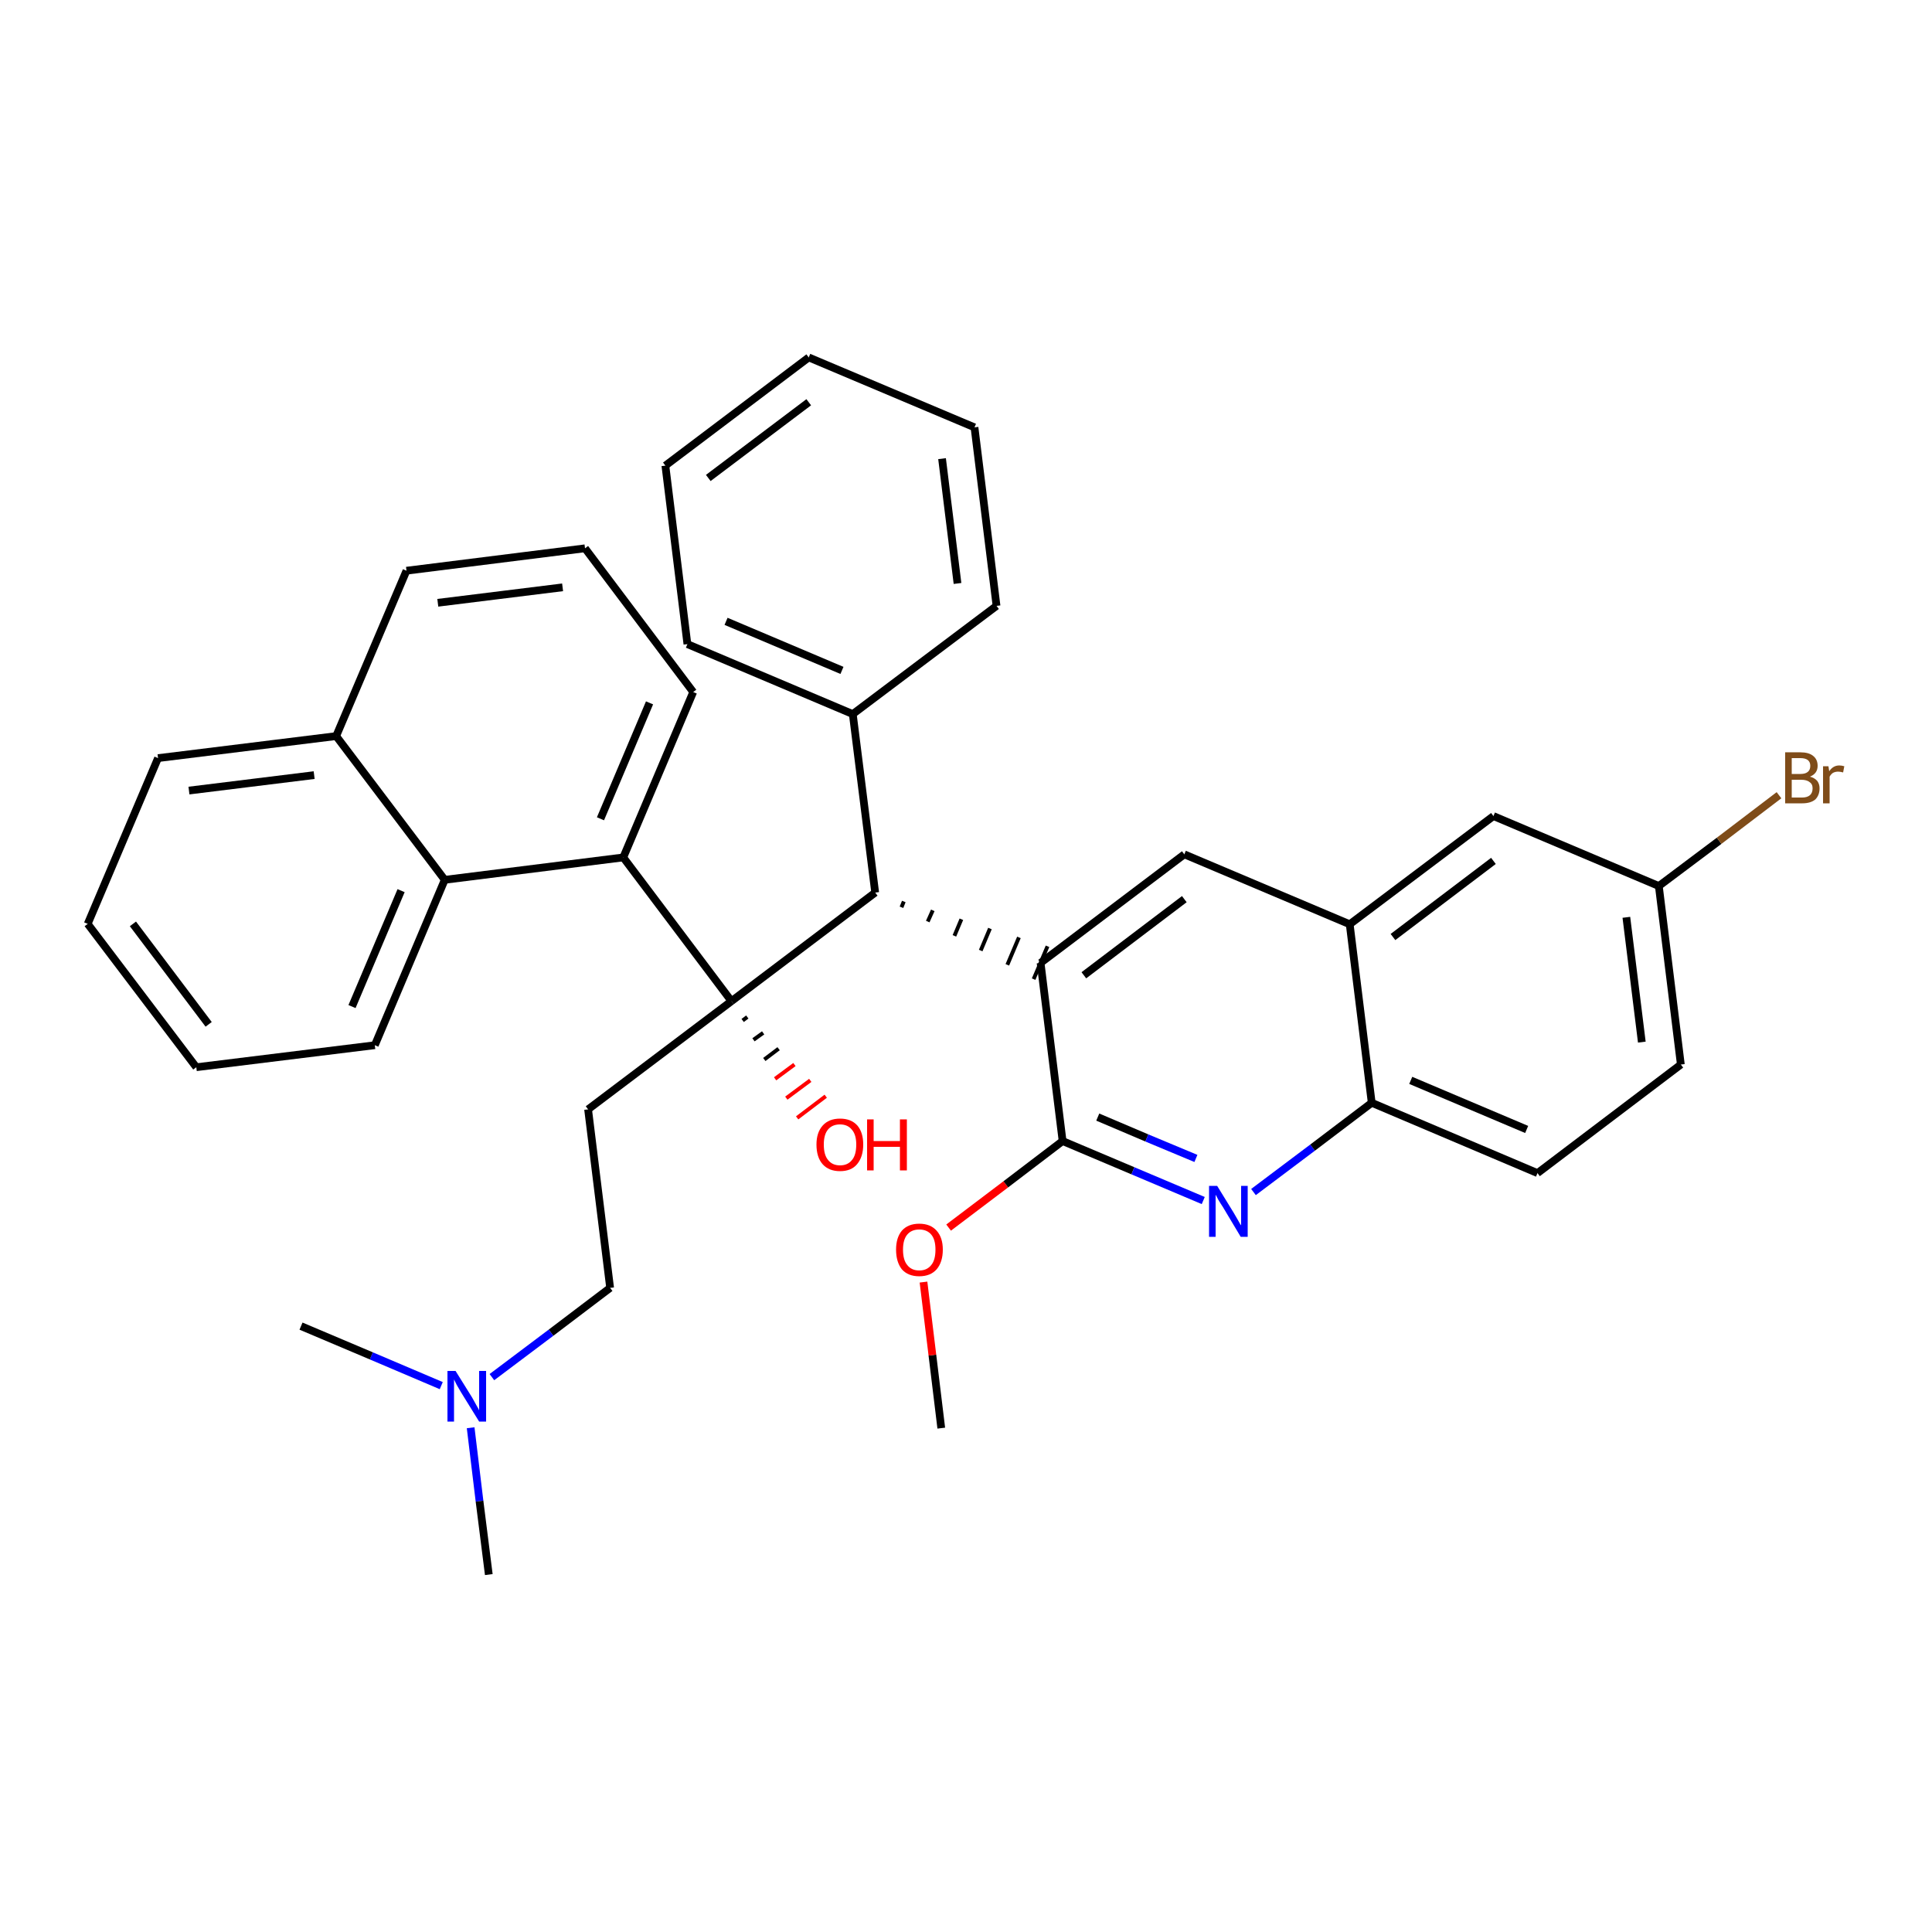 <?xml version="1.0" encoding="UTF-8"?>
<svg xmlns="http://www.w3.org/2000/svg" xmlns:xlink="http://www.w3.org/1999/xlink" width="375pt" height="375pt" viewBox="0 0 375 375" version="1.1">
<g id="surface66">
<rect x="0" y="0" width="375" height="375" style="fill:rgb(100%,100%,100%);fill-opacity:1;stroke:none;"/>
<path style="fill:none;stroke-width:2;stroke-linecap:butt;stroke-linejoin:miter;stroke:rgb(0%,0%,0%);stroke-opacity:1;stroke-miterlimit:4;" d="M 243.599 369.599 L 241.302 350.698 " transform="matrix(0.75,0,0,0.75,0,0)"/>
<path style="fill:none;stroke-width:2;stroke-linecap:butt;stroke-linejoin:miter;stroke:rgb(100%,0%,0%);stroke-opacity:1;stroke-miterlimit:4;" d="M 241.302 350.698 L 239 331.802 " transform="matrix(0.75,0,0,0.75,0,0)"/>
<path style="fill:none;stroke-width:2;stroke-linecap:butt;stroke-linejoin:miter;stroke:rgb(100%,0%,0%);stroke-opacity:1;stroke-miterlimit:4;" d="M 245.5 317.698 L 260.302 306.5 " transform="matrix(0.75,0,0,0.75,0,0)"/>
<path style="fill:none;stroke-width:2;stroke-linecap:butt;stroke-linejoin:miter;stroke:rgb(0%,0%,0%);stroke-opacity:1;stroke-miterlimit:4;" d="M 260.302 306.5 L 275 295.302 " transform="matrix(0.75,0,0,0.75,0,0)"/>
<path style="fill:none;stroke-width:2;stroke-linecap:butt;stroke-linejoin:miter;stroke:rgb(0%,0%,0%);stroke-opacity:1;stroke-miterlimit:4;" d="M 275 295.302 L 293.198 303 " transform="matrix(0.75,0,0,0.75,0,0)"/>
<path style="fill:none;stroke-width:2;stroke-linecap:butt;stroke-linejoin:miter;stroke:rgb(0%,0%,100%);stroke-opacity:1;stroke-miterlimit:4;" d="M 293.198 303 L 311.401 310.698 " transform="matrix(0.75,0,0,0.75,0,0)"/>
<path style="fill:none;stroke-width:2;stroke-linecap:butt;stroke-linejoin:miter;stroke:rgb(0%,0%,0%);stroke-opacity:1;stroke-miterlimit:4;" d="M 284.099 289.099 L 296.802 294.5 " transform="matrix(0.75,0,0,0.75,0,0)"/>
<path style="fill:none;stroke-width:2;stroke-linecap:butt;stroke-linejoin:miter;stroke:rgb(0%,0%,100%);stroke-opacity:1;stroke-miterlimit:4;" d="M 296.802 294.5 L 309.5 299.802 " transform="matrix(0.75,0,0,0.75,0,0)"/>
<path style="fill:none;stroke-width:2;stroke-linecap:butt;stroke-linejoin:miter;stroke:rgb(0%,0%,100%);stroke-opacity:1;stroke-miterlimit:4;" d="M 324.401 308.5 L 339.698 297 " transform="matrix(0.75,0,0,0.75,0,0)"/>
<path style="fill:none;stroke-width:2;stroke-linecap:butt;stroke-linejoin:miter;stroke:rgb(0%,0%,0%);stroke-opacity:1;stroke-miterlimit:4;" d="M 339.698 297 L 355 285.401 " transform="matrix(0.75,0,0,0.75,0,0)"/>
<path style="fill:none;stroke-width:2;stroke-linecap:butt;stroke-linejoin:miter;stroke:rgb(0%,0%,0%);stroke-opacity:1;stroke-miterlimit:4;" d="M 355 285.401 L 397.901 303.599 " transform="matrix(0.75,0,0,0.75,0,0)"/>
<path style="fill:none;stroke-width:2;stroke-linecap:butt;stroke-linejoin:miter;stroke:rgb(0%,0%,0%);stroke-opacity:1;stroke-miterlimit:4;" d="M 365.099 279.599 L 395.099 292.302 " transform="matrix(0.75,0,0,0.75,0,0)"/>
<path style="fill:none;stroke-width:2;stroke-linecap:butt;stroke-linejoin:miter;stroke:rgb(0%,0%,0%);stroke-opacity:1;stroke-miterlimit:4;" d="M 397.901 303.599 L 435 275.5 " transform="matrix(0.75,0,0,0.75,0,0)"/>
<path style="fill:none;stroke-width:2;stroke-linecap:butt;stroke-linejoin:miter;stroke:rgb(0%,0%,0%);stroke-opacity:1;stroke-miterlimit:4;" d="M 435 275.5 L 429.302 229.302 " transform="matrix(0.75,0,0,0.75,0,0)"/>
<path style="fill:none;stroke-width:2;stroke-linecap:butt;stroke-linejoin:miter;stroke:rgb(0%,0%,0%);stroke-opacity:1;stroke-miterlimit:4;" d="M 424.901 269.698 L 420.901 237.401 " transform="matrix(0.75,0,0,0.75,0,0)"/>
<path style="fill:none;stroke-width:2;stroke-linecap:butt;stroke-linejoin:miter;stroke:rgb(0%,0%,0%);stroke-opacity:1;stroke-miterlimit:4;" d="M 429.302 229.302 L 444.901 217.599 " transform="matrix(0.75,0,0,0.75,0,0)"/>
<path style="fill:none;stroke-width:2;stroke-linecap:butt;stroke-linejoin:miter;stroke:rgb(49.804%,29.804%,9.804%);stroke-opacity:1;stroke-miterlimit:4;" d="M 444.901 217.599 L 460.401 205.802 " transform="matrix(0.75,0,0,0.75,0,0)"/>
<path style="fill:none;stroke-width:2;stroke-linecap:butt;stroke-linejoin:miter;stroke:rgb(0%,0%,0%);stroke-opacity:1;stroke-miterlimit:4;" d="M 429.302 229.302 L 386.5 211.198 " transform="matrix(0.75,0,0,0.75,0,0)"/>
<path style="fill:none;stroke-width:2;stroke-linecap:butt;stroke-linejoin:miter;stroke:rgb(0%,0%,0%);stroke-opacity:1;stroke-miterlimit:4;" d="M 386.5 211.198 L 349.302 239.198 " transform="matrix(0.75,0,0,0.75,0,0)"/>
<path style="fill:none;stroke-width:2;stroke-linecap:butt;stroke-linejoin:miter;stroke:rgb(0%,0%,0%);stroke-opacity:1;stroke-miterlimit:4;" d="M 386.5 222.802 L 360.5 242.5 " transform="matrix(0.75,0,0,0.75,0,0)"/>
<path style="fill:none;stroke-width:2;stroke-linecap:butt;stroke-linejoin:miter;stroke:rgb(0%,0%,0%);stroke-opacity:1;stroke-miterlimit:4;" d="M 349.302 239.198 L 306.5 221.099 " transform="matrix(0.75,0,0,0.75,0,0)"/>
<path style="fill:none;stroke-width:2;stroke-linecap:butt;stroke-linejoin:miter;stroke:rgb(0%,0%,0%);stroke-opacity:1;stroke-miterlimit:4;" d="M 306.5 221.099 L 269.302 249.198 " transform="matrix(0.75,0,0,0.75,0,0)"/>
<path style="fill:none;stroke-width:2;stroke-linecap:butt;stroke-linejoin:miter;stroke:rgb(0%,0%,0%);stroke-opacity:1;stroke-miterlimit:4;" d="M 306.5 232.698 L 280.5 252.401 " transform="matrix(0.75,0,0,0.75,0,0)"/>
<path style="fill:none;stroke-width:1;stroke-linecap:butt;stroke-linejoin:miter;stroke:rgb(0%,0%,0%);stroke-opacity:1;stroke-miterlimit:4;" d="M 233.302 234.802 L 233.901 233.302 " transform="matrix(0.75,0,0,0.75,0,0)"/>
<path style="fill:none;stroke-width:1;stroke-linecap:butt;stroke-linejoin:miter;stroke:rgb(0%,0%,0%);stroke-opacity:1;stroke-miterlimit:4;" d="M 240.099 238.5 L 241.401 235.599 " transform="matrix(0.75,0,0,0.75,0,0)"/>
<path style="fill:none;stroke-width:1;stroke-linecap:butt;stroke-linejoin:miter;stroke:rgb(0%,0%,0%);stroke-opacity:1;stroke-miterlimit:4;" d="M 247 242.198 L 248.802 237.901 " transform="matrix(0.75,0,0,0.75,0,0)"/>
<path style="fill:none;stroke-width:1;stroke-linecap:butt;stroke-linejoin:miter;stroke:rgb(0%,0%,0%);stroke-opacity:1;stroke-miterlimit:4;" d="M 253.802 246 L 256.198 240.302 " transform="matrix(0.75,0,0,0.75,0,0)"/>
<path style="fill:none;stroke-width:1;stroke-linecap:butt;stroke-linejoin:miter;stroke:rgb(0%,0%,0%);stroke-opacity:1;stroke-miterlimit:4;" d="M 260.698 249.698 L 263.698 242.599 " transform="matrix(0.75,0,0,0.75,0,0)"/>
<path style="fill:none;stroke-width:1;stroke-linecap:butt;stroke-linejoin:miter;stroke:rgb(0%,0%,0%);stroke-opacity:1;stroke-miterlimit:4;" d="M 267.5 253.401 L 271.099 244.901 " transform="matrix(0.75,0,0,0.75,0,0)"/>
<path style="fill:none;stroke-width:2;stroke-linecap:butt;stroke-linejoin:miter;stroke:rgb(0%,0%,0%);stroke-opacity:1;stroke-miterlimit:4;" d="M 226.5 231 L 220.698 184.802 " transform="matrix(0.75,0,0,0.75,0,0)"/>
<path style="fill:none;stroke-width:2;stroke-linecap:butt;stroke-linejoin:miter;stroke:rgb(0%,0%,0%);stroke-opacity:1;stroke-miterlimit:4;" d="M 220.698 184.802 L 177.901 166.698 " transform="matrix(0.75,0,0,0.75,0,0)"/>
<path style="fill:none;stroke-width:2;stroke-linecap:butt;stroke-linejoin:miter;stroke:rgb(0%,0%,0%);stroke-opacity:1;stroke-miterlimit:4;" d="M 217.901 173.5 L 187.901 160.802 " transform="matrix(0.75,0,0,0.75,0,0)"/>
<path style="fill:none;stroke-width:2;stroke-linecap:butt;stroke-linejoin:miter;stroke:rgb(0%,0%,0%);stroke-opacity:1;stroke-miterlimit:4;" d="M 177.901 166.698 L 172.198 120.5 " transform="matrix(0.75,0,0,0.75,0,0)"/>
<path style="fill:none;stroke-width:2;stroke-linecap:butt;stroke-linejoin:miter;stroke:rgb(0%,0%,0%);stroke-opacity:1;stroke-miterlimit:4;" d="M 172.198 120.5 L 209.302 92.5 " transform="matrix(0.75,0,0,0.75,0,0)"/>
<path style="fill:none;stroke-width:2;stroke-linecap:butt;stroke-linejoin:miter;stroke:rgb(0%,0%,0%);stroke-opacity:1;stroke-miterlimit:4;" d="M 183.302 123.698 L 209.302 104.099 " transform="matrix(0.75,0,0,0.75,0,0)"/>
<path style="fill:none;stroke-width:2;stroke-linecap:butt;stroke-linejoin:miter;stroke:rgb(0%,0%,0%);stroke-opacity:1;stroke-miterlimit:4;" d="M 209.302 92.5 L 252.198 110.599 " transform="matrix(0.75,0,0,0.75,0,0)"/>
<path style="fill:none;stroke-width:2;stroke-linecap:butt;stroke-linejoin:miter;stroke:rgb(0%,0%,0%);stroke-opacity:1;stroke-miterlimit:4;" d="M 252.198 110.599 L 257.901 156.802 " transform="matrix(0.75,0,0,0.75,0,0)"/>
<path style="fill:none;stroke-width:2;stroke-linecap:butt;stroke-linejoin:miter;stroke:rgb(0%,0%,0%);stroke-opacity:1;stroke-miterlimit:4;" d="M 243.802 118.698 L 247.802 151 " transform="matrix(0.75,0,0,0.75,0,0)"/>
<path style="fill:none;stroke-width:2;stroke-linecap:butt;stroke-linejoin:miter;stroke:rgb(0%,0%,0%);stroke-opacity:1;stroke-miterlimit:4;" d="M 226.5 231 L 189.302 259.099 " transform="matrix(0.75,0,0,0.75,0,0)"/>
<path style="fill:none;stroke-width:1;stroke-linecap:butt;stroke-linejoin:miter;stroke:rgb(0%,0%,0%);stroke-opacity:1;stroke-miterlimit:4;" d="M 192.198 264.099 L 193.401 263.198 " transform="matrix(0.75,0,0,0.75,0,0)"/>
<path style="fill:none;stroke-width:1;stroke-linecap:butt;stroke-linejoin:miter;stroke:rgb(0%,0%,0%);stroke-opacity:1;stroke-miterlimit:4;" d="M 195 269.099 L 197.5 267.302 " transform="matrix(0.75,0,0,0.75,0,0)"/>
<path style="fill:none;stroke-width:1;stroke-linecap:butt;stroke-linejoin:miter;stroke:rgb(0%,0%,0%);stroke-opacity:1;stroke-miterlimit:4;" d="M 197.802 274.198 L 201.5 271.401 " transform="matrix(0.75,0,0,0.75,0,0)"/>
<path style="fill:none;stroke-width:1;stroke-linecap:butt;stroke-linejoin:miter;stroke:rgb(100%,0%,0%);stroke-opacity:1;stroke-miterlimit:4;" d="M 200.599 279.198 L 205.599 275.5 " transform="matrix(0.75,0,0,0.75,0,0)"/>
<path style="fill:none;stroke-width:1;stroke-linecap:butt;stroke-linejoin:miter;stroke:rgb(100%,0%,0%);stroke-opacity:1;stroke-miterlimit:4;" d="M 203.5 284.198 L 209.698 279.599 " transform="matrix(0.75,0,0,0.75,0,0)"/>
<path style="fill:none;stroke-width:1;stroke-linecap:butt;stroke-linejoin:miter;stroke:rgb(100%,0%,0%);stroke-opacity:1;stroke-miterlimit:4;" d="M 206.302 289.302 L 213.698 283.698 " transform="matrix(0.75,0,0,0.75,0,0)"/>
<path style="fill:none;stroke-width:2;stroke-linecap:butt;stroke-linejoin:miter;stroke:rgb(0%,0%,0%);stroke-opacity:1;stroke-miterlimit:4;" d="M 189.302 259.099 L 152.198 287.099 " transform="matrix(0.75,0,0,0.75,0,0)"/>
<path style="fill:none;stroke-width:2;stroke-linecap:butt;stroke-linejoin:miter;stroke:rgb(0%,0%,0%);stroke-opacity:1;stroke-miterlimit:4;" d="M 152.198 287.099 L 157.901 333.302 " transform="matrix(0.75,0,0,0.75,0,0)"/>
<path style="fill:none;stroke-width:2;stroke-linecap:butt;stroke-linejoin:miter;stroke:rgb(0%,0%,0%);stroke-opacity:1;stroke-miterlimit:4;" d="M 157.901 333.302 L 142.599 344.901 " transform="matrix(0.75,0,0,0.75,0,0)"/>
<path style="fill:none;stroke-width:2;stroke-linecap:butt;stroke-linejoin:miter;stroke:rgb(0%,0%,100%);stroke-opacity:1;stroke-miterlimit:4;" d="M 142.599 344.901 L 127.302 356.401 " transform="matrix(0.75,0,0,0.75,0,0)"/>
<path style="fill:none;stroke-width:2;stroke-linecap:butt;stroke-linejoin:miter;stroke:rgb(0%,0%,100%);stroke-opacity:1;stroke-miterlimit:4;" d="M 121.802 369.5 L 124.099 388.5 " transform="matrix(0.75,0,0,0.75,0,0)"/>
<path style="fill:none;stroke-width:2;stroke-linecap:butt;stroke-linejoin:miter;stroke:rgb(0%,0%,0%);stroke-opacity:1;stroke-miterlimit:4;" d="M 124.099 388.5 L 126.5 407.5 " transform="matrix(0.75,0,0,0.75,0,0)"/>
<path style="fill:none;stroke-width:2;stroke-linecap:butt;stroke-linejoin:miter;stroke:rgb(0%,0%,100%);stroke-opacity:1;stroke-miterlimit:4;" d="M 114.198 358.599 L 96.099 350.901 " transform="matrix(0.75,0,0,0.75,0,0)"/>
<path style="fill:none;stroke-width:2;stroke-linecap:butt;stroke-linejoin:miter;stroke:rgb(0%,0%,0%);stroke-opacity:1;stroke-miterlimit:4;" d="M 96.099 350.901 L 77.901 343.198 " transform="matrix(0.75,0,0,0.75,0,0)"/>
<path style="fill:none;stroke-width:2;stroke-linecap:butt;stroke-linejoin:miter;stroke:rgb(0%,0%,0%);stroke-opacity:1;stroke-miterlimit:4;" d="M 189.302 259.099 L 161.302 221.901 " transform="matrix(0.75,0,0,0.75,0,0)"/>
<path style="fill:none;stroke-width:2;stroke-linecap:butt;stroke-linejoin:miter;stroke:rgb(0%,0%,0%);stroke-opacity:1;stroke-miterlimit:4;" d="M 161.302 221.901 L 179.401 179.099 " transform="matrix(0.75,0,0,0.75,0,0)"/>
<path style="fill:none;stroke-width:2;stroke-linecap:butt;stroke-linejoin:miter;stroke:rgb(0%,0%,0%);stroke-opacity:1;stroke-miterlimit:4;" d="M 155.401 211.901 L 168.099 181.901 " transform="matrix(0.75,0,0,0.75,0,0)"/>
<path style="fill:none;stroke-width:2;stroke-linecap:butt;stroke-linejoin:miter;stroke:rgb(0%,0%,0%);stroke-opacity:1;stroke-miterlimit:4;" d="M 179.401 179.099 L 151.401 141.901 " transform="matrix(0.75,0,0,0.75,0,0)"/>
<path style="fill:none;stroke-width:2;stroke-linecap:butt;stroke-linejoin:miter;stroke:rgb(0%,0%,0%);stroke-opacity:1;stroke-miterlimit:4;" d="M 151.401 141.901 L 105.198 147.698 " transform="matrix(0.75,0,0,0.75,0,0)"/>
<path style="fill:none;stroke-width:2;stroke-linecap:butt;stroke-linejoin:miter;stroke:rgb(0%,0%,0%);stroke-opacity:1;stroke-miterlimit:4;" d="M 145.599 152 L 113.302 156 " transform="matrix(0.75,0,0,0.75,0,0)"/>
<path style="fill:none;stroke-width:2;stroke-linecap:butt;stroke-linejoin:miter;stroke:rgb(0%,0%,0%);stroke-opacity:1;stroke-miterlimit:4;" d="M 105.198 147.698 L 87 190.5 " transform="matrix(0.75,0,0,0.75,0,0)"/>
<path style="fill:none;stroke-width:2;stroke-linecap:butt;stroke-linejoin:miter;stroke:rgb(0%,0%,0%);stroke-opacity:1;stroke-miterlimit:4;" d="M 87 190.5 L 40.901 196.198 " transform="matrix(0.75,0,0,0.75,0,0)"/>
<path style="fill:none;stroke-width:2;stroke-linecap:butt;stroke-linejoin:miter;stroke:rgb(0%,0%,0%);stroke-opacity:1;stroke-miterlimit:4;" d="M 81.302 200.599 L 48.901 204.599 " transform="matrix(0.75,0,0,0.75,0,0)"/>
<path style="fill:none;stroke-width:2;stroke-linecap:butt;stroke-linejoin:miter;stroke:rgb(0%,0%,0%);stroke-opacity:1;stroke-miterlimit:4;" d="M 40.901 196.198 L 22.698 239.099 " transform="matrix(0.75,0,0,0.75,0,0)"/>
<path style="fill:none;stroke-width:2;stroke-linecap:butt;stroke-linejoin:miter;stroke:rgb(0%,0%,0%);stroke-opacity:1;stroke-miterlimit:4;" d="M 22.698 239.099 L 50.802 276.198 " transform="matrix(0.75,0,0,0.75,0,0)"/>
<path style="fill:none;stroke-width:2;stroke-linecap:butt;stroke-linejoin:miter;stroke:rgb(0%,0%,0%);stroke-opacity:1;stroke-miterlimit:4;" d="M 34.401 239.099 L 54 265.099 " transform="matrix(0.75,0,0,0.75,0,0)"/>
<path style="fill:none;stroke-width:2;stroke-linecap:butt;stroke-linejoin:miter;stroke:rgb(0%,0%,0%);stroke-opacity:1;stroke-miterlimit:4;" d="M 50.802 276.198 L 97 270.5 " transform="matrix(0.75,0,0,0.75,0,0)"/>
<path style="fill:none;stroke-width:2;stroke-linecap:butt;stroke-linejoin:miter;stroke:rgb(0%,0%,0%);stroke-opacity:1;stroke-miterlimit:4;" d="M 97 270.5 L 115.099 227.698 " transform="matrix(0.75,0,0,0.75,0,0)"/>
<path style="fill:none;stroke-width:2;stroke-linecap:butt;stroke-linejoin:miter;stroke:rgb(0%,0%,0%);stroke-opacity:1;stroke-miterlimit:4;" d="M 91.099 260.5 L 103.802 230.5 " transform="matrix(0.75,0,0,0.75,0,0)"/>
<path style="fill:none;stroke-width:2;stroke-linecap:butt;stroke-linejoin:miter;stroke:rgb(0%,0%,0%);stroke-opacity:1;stroke-miterlimit:4;" d="M 269.302 249.198 L 275 295.302 " transform="matrix(0.75,0,0,0.75,0,0)"/>
<path style="fill:none;stroke-width:2;stroke-linecap:butt;stroke-linejoin:miter;stroke:rgb(0%,0%,0%);stroke-opacity:1;stroke-miterlimit:4;" d="M 257.901 156.802 L 220.698 184.802 " transform="matrix(0.75,0,0,0.75,0,0)"/>
<path style="fill:none;stroke-width:2;stroke-linecap:butt;stroke-linejoin:miter;stroke:rgb(0%,0%,0%);stroke-opacity:1;stroke-miterlimit:4;" d="M 115.099 227.698 L 161.302 221.901 " transform="matrix(0.75,0,0,0.75,0,0)"/>
<path style="fill:none;stroke-width:2;stroke-linecap:butt;stroke-linejoin:miter;stroke:rgb(0%,0%,0%);stroke-opacity:1;stroke-miterlimit:4;" d="M 349.302 239.198 L 355 285.401 " transform="matrix(0.75,0,0,0.75,0,0)"/>
<path style="fill:none;stroke-width:2;stroke-linecap:butt;stroke-linejoin:miter;stroke:rgb(0%,0%,0%);stroke-opacity:1;stroke-miterlimit:4;" d="M 115.099 227.698 L 87 190.5 " transform="matrix(0.75,0,0,0.75,0,0)"/>
<path style=" stroke:none;fill-rule:nonzero;fill:rgb(100%,0%,0%);fill-opacity:1;" d="M 173.926 242.551 C 173.926 241 174.301 239.773 175.051 238.875 C 175.852 237.977 176.977 237.523 178.426 237.523 C 179.875 237.523 181 237.977 181.801 238.875 C 182.602 239.773 183 241 183 242.551 C 183 244.148 182.602 245.426 181.801 246.375 C 181 247.273 179.875 247.727 178.426 247.727 C 176.977 247.727 175.852 247.273 175.051 246.375 C 174.301 245.426 173.926 244.148 173.926 242.551 M 178.426 246.602 C 179.426 246.602 180.199 246.25 180.75 245.551 C 181.301 244.898 181.574 243.898 181.574 242.551 C 181.574 241.25 181.301 240.273 180.75 239.625 C 180.199 238.977 179.426 238.648 178.426 238.648 C 177.426 238.648 176.648 238.977 176.102 239.625 C 175.551 240.273 175.273 241.25 175.273 242.551 C 175.273 243.898 175.551 244.898 176.102 245.551 C 176.648 246.25 177.426 246.602 178.426 246.602 "/>
<path style=" stroke:none;fill-rule:nonzero;fill:rgb(0%,0%,100%);fill-opacity:1;" d="M 236.25 230.176 L 239.477 235.426 C 239.676 235.773 239.949 236.25 240.301 236.852 C 240.648 237.5 240.852 237.824 240.898 237.824 L 240.898 230.176 L 242.176 230.176 L 242.176 240.074 L 240.824 240.074 L 237.375 234.301 C 237.074 233.852 236.773 233.375 236.477 232.875 C 236.227 232.375 236.051 232.051 235.949 231.898 L 235.949 240.074 L 234.676 240.074 L 234.676 230.176 L 236.25 230.176 "/>
<path style=" stroke:none;fill-rule:nonzero;fill:rgb(49.804%,29.804%,9.804%);fill-opacity:1;" d="M 351.301 150.75 C 351.898 150.898 352.375 151.176 352.727 151.574 C 353.023 151.977 353.176 152.449 353.176 153 C 353.176 153.898 352.898 154.625 352.352 155.176 C 351.75 155.676 350.898 155.926 349.801 155.926 L 346.5 155.926 L 346.5 146.023 L 349.426 146.023 C 350.523 146.023 351.352 146.25 351.898 146.699 C 352.5 147.148 352.801 147.801 352.801 148.648 C 352.801 149.648 352.301 150.352 351.301 150.75 M 347.773 147.148 L 347.773 150.227 L 349.426 150.227 C 350.074 150.227 350.551 150.102 350.852 149.852 C 351.199 149.602 351.375 149.199 351.375 148.648 C 351.375 147.648 350.727 147.148 349.426 147.148 L 347.773 147.148 M 349.801 154.801 C 350.449 154.801 350.949 154.648 351.301 154.352 C 351.648 154.051 351.824 153.602 351.824 153 C 351.824 152.449 351.625 152.051 351.227 151.801 C 350.875 151.5 350.324 151.352 349.574 151.352 L 347.773 151.352 L 347.773 154.801 L 349.801 154.801 "/>
<path style=" stroke:none;fill-rule:nonzero;fill:rgb(49.804%,29.804%,9.804%);fill-opacity:1;" d="M 354.898 148.727 L 355.051 149.699 C 355.551 148.949 356.199 148.574 357 148.574 C 357.301 148.574 357.625 148.625 357.977 148.727 L 357.75 149.926 C 357.352 149.824 357.023 149.773 356.773 149.773 C 356.426 149.773 356.102 149.852 355.801 150 C 355.551 150.148 355.324 150.398 355.125 150.75 L 355.125 155.926 L 353.852 155.926 L 353.852 148.727 L 354.898 148.727 "/>
<path style=" stroke:none;fill-rule:nonzero;fill:rgb(100%,0%,0%);fill-opacity:1;" d="M 158.477 222.148 C 158.477 220.602 158.875 219.375 159.676 218.477 C 160.477 217.574 161.602 217.125 163.051 217.125 C 164.5 217.125 165.625 217.574 166.426 218.477 C 167.176 219.375 167.551 220.602 167.551 222.148 C 167.551 223.75 167.148 225.023 166.352 225.977 C 165.602 226.875 164.5 227.324 163.051 227.324 C 161.602 227.324 160.477 226.875 159.676 225.977 C 158.875 225.074 158.477 223.801 158.477 222.148 M 163.051 226.199 C 164.051 226.199 164.824 225.852 165.375 225.148 C 165.926 224.5 166.199 223.5 166.199 222.148 C 166.199 220.898 165.926 219.949 165.375 219.301 C 164.824 218.602 164.051 218.25 163.051 218.25 C 162.051 218.25 161.273 218.574 160.727 219.227 C 160.176 219.875 159.898 220.852 159.898 222.148 C 159.898 223.5 160.176 224.5 160.727 225.148 C 161.273 225.852 162.051 226.199 163.051 226.199 "/>
<path style=" stroke:none;fill-rule:nonzero;fill:rgb(100%,0%,0%);fill-opacity:1;" d="M 168.301 217.273 L 169.574 217.273 L 169.574 221.477 L 174.676 221.477 L 174.676 217.273 L 176.023 217.273 L 176.023 227.176 L 174.676 227.176 L 174.676 222.602 L 169.574 222.602 L 169.574 227.176 L 168.301 227.176 L 168.301 217.273 "/>
<path style=" stroke:none;fill-rule:nonzero;fill:rgb(0%,0%,100%);fill-opacity:1;" d="M 88.426 266.102 L 91.648 271.273 C 91.852 271.625 92.125 272.125 92.477 272.773 C 92.824 273.375 93 273.699 93 273.75 L 93 266.102 L 94.352 266.102 L 94.352 275.926 L 93 275.926 L 89.477 270.227 C 89.227 269.773 88.949 269.301 88.648 268.801 C 88.398 268.301 88.227 267.949 88.125 267.75 L 88.125 275.926 L 86.852 275.926 L 86.852 266.102 L 88.426 266.102 "/>
</g>
</svg>

